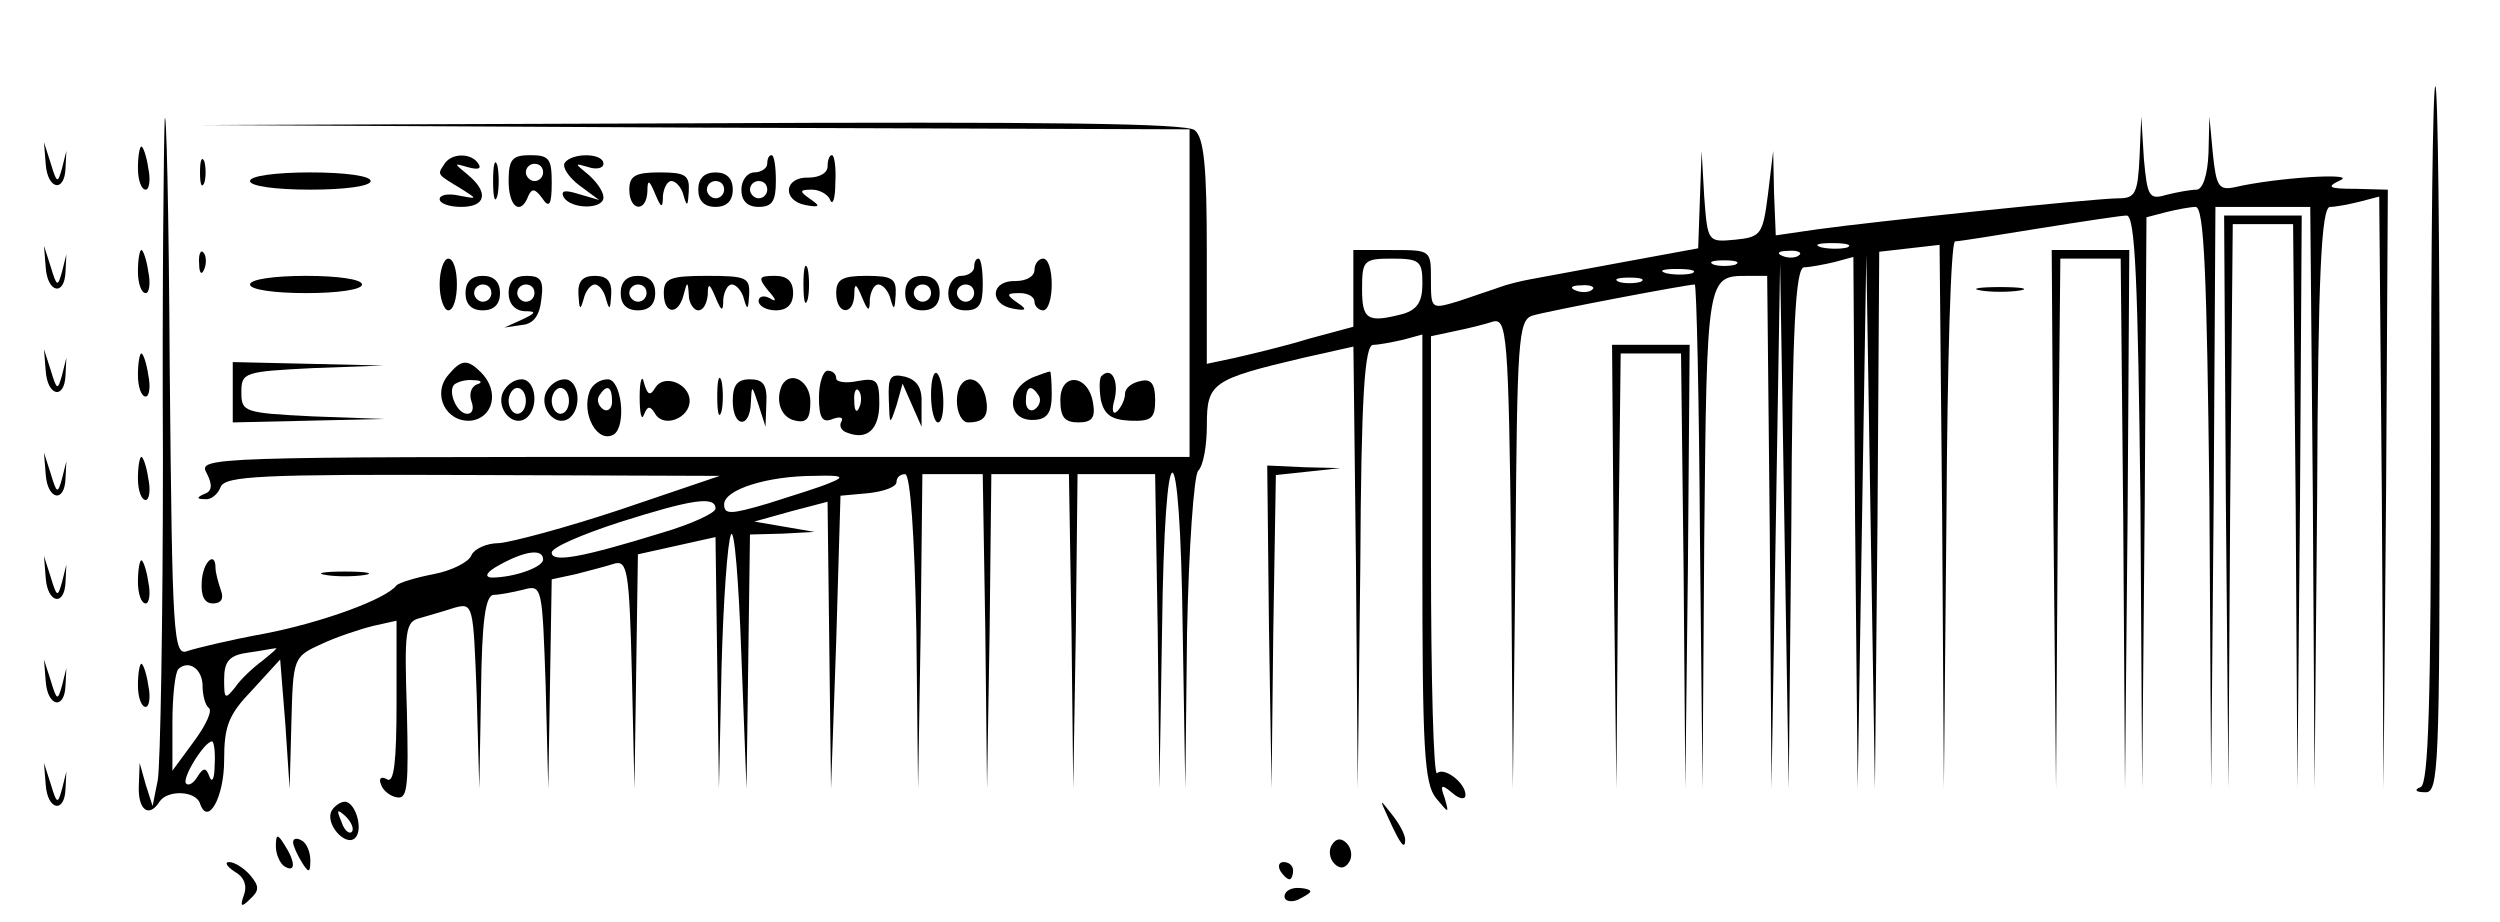 <?xml version="1.0" standalone="no"?>
<!DOCTYPE svg PUBLIC "-//W3C//DTD SVG 20010904//EN"
 "http://www.w3.org/TR/2001/REC-SVG-20010904/DTD/svg10.dtd">
<svg version="1.0" xmlns="http://www.w3.org/2000/svg"
 width="290pt" height="107pt" viewBox="0 0 290 107"
 preserveAspectRatio="xMidYMid meet">
<g transform="translate(0,107) scale(0.1,-0.1)"
fill="#000000" stroke="none">
<path d="M191 930 c-1 -25 -3 -200 -2 -390 0 -190 -3 -358 -6 -375 l-6 -30 -8
25 -7 25 -1 -27 c-1 -28 12 -37 24 -18 9 14 42 13 47 -2 9 -27 28 7 28 50 0
40 5 53 33 82 l32 35 6 -75 5 -75 2 76 c2 76 2 77 35 92 17 8 44 17 60 21 l27
6 0 -95 c0 -69 -3 -94 -11 -89 -7 4 -10 1 -7 -6 2 -7 11 -14 19 -15 12 -2 13
15 11 100 -3 93 -2 104 15 108 10 3 28 8 40 12 22 6 22 4 26 -102 l3 -108 2
113 c1 82 5 112 15 112 6 0 22 3 34 6 22 6 22 4 26 -112 l3 -119 2 121 2 122
28 6 c15 4 35 9 44 12 16 5 18 -8 21 -128 l3 -133 2 136 2 136 45 10 45 10 2
-146 2 -146 3 140 c2 77 7 147 11 155 4 8 9 -55 12 -140 l6 -155 2 148 2 147
38 1 37 2 -35 6 -35 6 43 12 42 11 2 -167 2 -166 6 170 5 170 33 3 c17 2 32 7
32 13 0 5 4 9 10 9 6 0 11 -72 13 -182 l2 -183 3 183 2 182 35 0 35 0 3 -182
2 -183 3 183 2 182 45 0 45 0 3 -182 2 -183 3 183 2 182 45 0 45 0 3 -182 2
-183 3 183 c3 245 21 245 24 0 l3 -183 2 180 c2 99 8 184 13 189 6 6 10 29 10
53 0 49 6 53 112 78 l58 13 3 -256 2 -257 3 258 c1 198 5 257 15 257 6 0 22 3
35 6 l22 6 0 -259 c0 -221 2 -262 16 -279 15 -18 15 -18 10 0 -6 16 -4 17 9 6
8 -7 15 -8 15 -2 0 14 -25 33 -33 25 -4 -3 -7 109 -7 250 l0 257 28 6 c15 3
35 8 44 11 16 4 18 -15 21 -269 l2 -273 3 272 c2 249 3 272 20 277 16 5 179
36 188 36 2 0 5 -132 6 -292 l3 -293 2 290 c3 305 3 305 50 305 l23 0 3 -297
2 -298 5 305 5 305 5 -305 5 -305 3 303 c1 234 5 302 15 302 6 0 22 3 35 6
l22 6 2 -308 3 -309 5 310 5 310 5 -310 5 -310 3 311 2 312 35 4 35 4 3 -316
2 -315 3 318 c1 174 5 317 10 317 4 0 48 7 97 15 50 8 96 15 102 15 10 0 13
-76 16 -332 l2 -333 3 331 2 332 23 6 c12 3 28 6 34 6 10 0 13 -78 16 -337 l2
-338 3 338 2 337 55 0 55 0 3 -337 2 -338 3 338 c1 261 5 337 15 337 6 0 22 3
34 6 l23 6 3 -343 2 -344 3 348 2 347 -37 1 c-32 0 -35 2 -18 10 20 9 -75 3
-122 -8 -19 -4 -22 0 -26 39 l-4 43 -1 -42 c-1 -27 -7 -43 -14 -43 -7 0 -23
-3 -35 -6 -20 -6 -22 -2 -26 42 l-3 49 -2 -47 c-2 -42 -5 -48 -24 -48 -28 0
-285 -27 -350 -36 l-48 -7 -2 49 -1 49 -6 -50 c-6 -47 -8 -50 -38 -53 -32 -3
-32 -3 -36 50 l-3 53 -2 -56 -2 -57 -87 -16 c-49 -9 -97 -18 -108 -20 -11 -2
-27 -6 -35 -9 -8 -3 -30 -10 -47 -16 -33 -10 -33 -10 -33 25 0 34 0 34 -45 34
l-45 0 0 -44 0 -45 -52 -14 c-29 -9 -68 -18 -85 -22 l-33 -7 0 130 c0 97 -3
132 -14 141 -9 8 -170 10 -582 8 l-569 -2 573 -3 572 -2 0 -190 0 -190 -575 0
c-565 0 -576 0 -565 -19 7 -14 6 -21 -3 -24 -9 -4 -9 -6 1 -6 7 -1 15 6 18 14
5 13 47 15 293 14 l286 -1 -115 -39 c-63 -21 -127 -38 -141 -39 -15 0 -29 -7
-32 -14 -3 -8 -23 -18 -44 -22 -21 -4 -40 -10 -43 -13 -12 -16 -86 -43 -153
-56 -39 -7 -80 -17 -89 -20 -17 -7 -18 15 -21 326 -1 184 -4 314 -6 289z
m1952 -147 c-7 -2 -21 -2 -30 0 -10 3 -4 5 12 5 17 0 24 -2 18 -5z m-56 -9
c-3 -3 -12 -4 -19 -1 -8 3 -5 6 6 6 11 1 17 -2 13 -5z m-437 -33 c0 -21 -6
-30 -22 -35 -42 -11 -48 -7 -48 29 0 33 2 35 35 35 32 0 35 -3 35 -29z m363
22 c-7 -2 -19 -2 -25 0 -7 3 -2 5 12 5 14 0 19 -2 13 -5z m-50 -10 c-7 -2 -21
-2 -30 0 -10 3 -4 5 12 5 17 0 24 -2 18 -5z m-60 -10 c-7 -2 -19 -2 -25 0 -7
3 -2 5 12 5 14 0 19 -2 13 -5z m-56 -9 c-3 -3 -12 -4 -19 -1 -8 3 -5 6 6 6 11
1 17 -2 13 -5z m-884 -224 c-11 -5 -44 -15 -72 -24 -44 -13 -51 -13 -51 -1 0
17 50 33 105 33 32 1 36 -1 18 -8z m-133 -30 c0 -5 -28 -18 -62 -28 -94 -29
-128 -35 -128 -23 0 6 35 21 78 35 85 27 112 31 112 16z m-200 -59 c0 -9 -34
-21 -60 -21 -9 1 -5 7 10 15 29 16 50 19 50 6z m-325 -117 c-11 -8 -26 -22
-32 -31 -12 -15 -13 -14 -13 9 0 21 6 28 28 31 15 2 29 5 32 5 3 1 -4 -5 -15
-14z m-70 -30 c0 -10 3 -22 7 -25 5 -3 -3 -20 -17 -39 l-25 -34 0 55 c0 31 3
59 7 63 12 11 28 0 28 -20z m14 -91 c0 -16 -3 -22 -6 -14 -4 11 -7 11 -14 0
-4 -7 -10 -11 -13 -8 -6 5 21 49 30 49 2 0 4 -12 3 -27z"/>
<path d="M2820 566 c0 -314 -3 -405 -12 -409 -8 -3 -6 -6 5 -6 16 -1 17 25 17
409 0 226 -2 410 -5 410 -3 0 -5 -182 -5 -404z"/>
<path d="M53 880 c2 -30 22 -34 23 -5 l1 20 -5 -20 c-5 -18 -6 -18 -13 5 l-8
25 2 -25z"/>
<path d="M160 875 c0 -14 4 -25 9 -25 4 0 6 11 3 25 -2 14 -6 25 -8 25 -2 0
-4 -11 -4 -25z"/>
<path d="M232 870 c0 -14 2 -19 5 -12 2 6 2 18 0 25 -3 6 -5 1 -5 -13z"/>
<path d="M515 879 c-8 -12 -8 -11 20 -28 19 -12 19 -12 -2 -8 -13 3 -23 1 -23
-4 0 -5 11 -9 25 -9 29 0 32 17 8 37 -17 14 -17 14 0 9 11 -3 16 -2 12 4 -8
13 -32 13 -40 -1z"/>
<path d="M572 860 c0 -19 2 -27 5 -17 2 9 2 25 0 35 -3 9 -5 1 -5 -18z"/>
<path d="M590 860 c0 -30 14 -41 23 -17 4 9 8 8 16 -3 8 -12 11 -8 11 18 0 28
-3 32 -25 32 -21 0 -25 -5 -25 -30z m40 10 c0 -5 -4 -10 -10 -10 -5 0 -10 5
-10 10 0 6 5 10 10 10 6 0 10 -4 10 -10z"/>
<path d="M655 881 c-3 -5 5 -17 17 -26 l23 -17 -24 7 c-16 5 -21 4 -17 -4 9
-14 46 -14 46 0 0 7 -8 18 -17 26 -17 14 -17 14 0 9 9 -3 17 -1 17 4 0 13 -37
13 -45 1z"/>
<path d="M890 880 c0 -5 -7 -10 -15 -10 -8 0 -15 -9 -15 -20 0 -13 7 -20 20
-20 16 0 20 7 20 30 0 17 -2 30 -5 30 -3 0 -5 -4 -5 -10z m0 -30 c0 -5 -4 -10
-10 -10 -5 0 -10 5 -10 10 0 6 5 10 10 10 6 0 10 -4 10 -10z"/>
<path d="M960 877 c0 -8 -10 -13 -22 -13 -29 1 -31 -27 -3 -32 16 -3 17 -1 5
7 -13 9 -13 11 2 11 9 0 19 -6 21 -12 3 -7 6 2 6 20 1 17 -1 32 -4 32 -3 0 -5
-6 -5 -13z"/>
<path d="M290 860 c0 -6 30 -10 70 -10 40 0 70 4 70 10 0 6 -30 10 -70 10 -40
0 -70 -4 -70 -10z"/>
<path d="M730 850 c0 -25 20 -27 21 -2 0 14 2 14 9 -3 7 -17 9 -17 9 -2 1 9 5
17 10 17 5 0 12 -8 14 -17 4 -14 5 -12 6 5 1 19 -4 22 -34 22 -28 0 -35 -4
-35 -20z"/>
<path d="M810 850 c0 -13 7 -20 20 -20 13 0 20 7 20 20 0 13 -7 20 -20 20 -13
0 -20 -7 -20 -20z m30 0 c0 -5 -4 -10 -10 -10 -5 0 -10 5 -10 10 0 6 5 10 10
10 6 0 10 -4 10 -10z"/>
<path d="M2582 488 l3 -333 2 328 3 327 35 0 35 0 3 -327 2 -328 3 333 2 332
-45 0 -45 0 2 -332z"/>
<path d="M53 760 c2 -30 22 -34 23 -5 l1 20 -5 -20 c-5 -18 -6 -18 -13 5 l-8
25 2 -25z"/>
<path d="M160 755 c0 -14 4 -25 9 -25 4 0 6 11 3 25 -2 14 -6 25 -8 25 -2 0
-4 -11 -4 -25z"/>
<path d="M231 764 c0 -11 3 -14 6 -6 3 7 2 16 -1 19 -3 4 -6 -2 -5 -13z"/>
<path d="M2382 468 l3 -313 2 308 3 307 35 0 35 0 3 -307 2 -308 3 313 2 312
-45 0 -45 0 2 -312z"/>
<path d="M510 740 c0 -16 5 -30 10 -30 6 0 10 14 10 30 0 17 -4 30 -10 30 -5
0 -10 -13 -10 -30z"/>
<path d="M932 740 c0 -19 2 -27 5 -17 2 9 2 25 0 35 -3 9 -5 1 -5 -18z"/>
<path d="M1130 760 c0 -5 -7 -10 -15 -10 -8 0 -15 -9 -15 -20 0 -13 7 -20 20
-20 16 0 20 7 20 30 0 17 -2 30 -5 30 -3 0 -5 -4 -5 -10z m0 -30 c0 -5 -4 -10
-10 -10 -5 0 -10 5 -10 10 0 6 5 10 10 10 6 0 10 -4 10 -10z"/>
<path d="M1200 757 c0 -8 -10 -13 -22 -13 -29 1 -31 -27 -3 -32 16 -3 17 -1 5
7 -13 9 -13 11 3 11 9 0 17 -4 17 -10 0 -5 5 -10 10 -10 6 0 10 14 10 30 0 17
-4 30 -10 30 -5 0 -10 -6 -10 -13z"/>
<path d="M290 740 c0 -6 28 -10 65 -10 37 0 65 4 65 10 0 6 -28 10 -65 10 -37
0 -65 -4 -65 -10z"/>
<path d="M540 730 c0 -13 7 -20 20 -20 13 0 20 7 20 20 0 13 -7 20 -20 20 -13
0 -20 -7 -20 -20z m30 0 c0 -5 -4 -10 -10 -10 -5 0 -10 5 -10 10 0 6 5 10 10
10 6 0 10 -4 10 -10z"/>
<path d="M590 730 c0 -12 7 -20 18 -21 15 0 14 -2 -3 -10 l-20 -9 20 3 c14 1
21 11 23 30 3 22 -1 27 -17 27 -14 0 -21 -6 -21 -20z m30 0 c0 -5 -4 -10 -10
-10 -5 0 -10 5 -10 10 0 6 5 10 10 10 6 0 10 -4 10 -10z"/>
<path d="M671 728 c1 -17 2 -19 6 -5 2 9 8 17 13 17 5 0 11 -8 13 -17 4 -14 5
-12 6 5 1 16 -5 22 -19 22 -14 0 -20 -6 -19 -22z"/>
<path d="M720 730 c0 -13 7 -20 20 -20 13 0 20 7 20 20 0 13 -7 20 -20 20 -13
0 -20 -7 -20 -20z m30 0 c0 -5 -4 -10 -10 -10 -5 0 -10 5 -10 10 0 6 5 10 10
10 6 0 10 -4 10 -10z"/>
<path d="M770 730 c0 -25 17 -26 23 -2 4 16 5 16 6 0 0 -10 6 -18 11 -18 6 0
10 8 11 18 0 14 2 14 9 -3 7 -17 9 -17 9 -2 1 9 5 17 10 17 5 0 12 -8 14 -17
4 -14 5 -12 6 5 1 20 -3 22 -49 22 -43 0 -50 -3 -50 -20z"/>
<path d="M891 733 c10 -11 10 -14 2 -9 -7 4 -13 2 -13 -3 0 -6 9 -11 20 -11
13 0 20 7 20 20 0 14 -7 20 -21 20 -19 0 -20 -2 -8 -17z"/>
<path d="M970 730 c0 -25 20 -27 21 -2 0 14 2 14 9 -3 7 -17 9 -17 9 -2 1 9 5
17 10 17 5 0 12 -8 14 -17 4 -14 5 -12 6 5 1 19 -4 22 -34 22 -28 0 -35 -4
-35 -20z"/>
<path d="M1050 730 c0 -13 7 -20 20 -20 13 0 20 7 20 20 0 13 -7 20 -20 20
-13 0 -20 -7 -20 -20z m30 0 c0 -5 -4 -10 -10 -10 -5 0 -10 5 -10 10 0 6 5 10
10 10 6 0 10 -4 10 -10z"/>
<path d="M2298 733 c12 -2 32 -2 45 0 12 2 2 4 -23 4 -25 0 -35 -2 -22 -4z"/>
<path d="M1872 413 l3 -258 2 253 3 252 35 0 35 0 3 -252 2 -253 3 258 2 257
-45 0 -45 0 2 -257z"/>
<path d="M53 640 c2 -30 22 -34 23 -5 l1 20 -5 -20 c-5 -18 -6 -18 -13 5 l-8
25 2 -25z"/>
<path d="M160 635 c0 -14 4 -25 9 -25 4 0 6 11 3 25 -2 14 -6 25 -8 25 -2 0
-4 -11 -4 -25z"/>
<path d="M270 615 l0 -35 88 2 87 2 -82 3 c-80 4 -83 5 -83 28 0 23 3 24 83
28 l82 3 -87 2 -88 2 0 -35z"/>
<path d="M520 635 c-19 -22 -3 -55 26 -53 26 3 34 34 12 56 -16 16 -23 15 -38
-3z m33 -11 c-7 -3 -9 -12 -6 -20 3 -8 1 -14 -5 -14 -12 0 -23 26 -15 34 4 3
13 6 22 5 10 0 11 -3 4 -5z"/>
<path d="M742 610 c0 -19 2 -29 5 -21 4 10 7 11 13 1 10 -17 40 -5 40 15 0 20
-30 32 -40 15 -6 -10 -9 -8 -13 6 -2 10 -5 3 -5 -16z"/>
<path d="M832 610 c0 -19 2 -27 5 -17 2 9 2 25 0 35 -3 9 -5 1 -5 -18z"/>
<path d="M950 609 c0 -24 4 -30 16 -25 8 3 13 2 10 -3 -3 -5 0 -11 7 -13 23
-9 37 4 37 34 0 27 -3 30 -25 26 -14 -3 -25 -1 -25 3 0 5 -4 9 -10 9 -5 0 -10
-14 -10 -31z m47 -11 c-3 -8 -6 -5 -6 6 -1 11 2 17 5 13 3 -3 4 -12 1 -19z"/>
<path d="M1031 607 c1 -31 1 -31 9 -7 l7 25 11 -25 11 -25 0 26 c1 19 -5 28
-19 32 -17 4 -20 0 -19 -26z"/>
<path d="M1080 612 c0 -18 4 -32 8 -32 9 0 8 47 -1 57 -4 3 -7 -8 -7 -25z"/>
<path d="M1200 633 c-34 -13 -33 -53 1 -50 14 1 19 9 19 29 0 15 -1 28 -2 27
-2 0 -10 -3 -18 -6z m5 -22 c3 -5 1 -12 -5 -16 -5 -3 -10 1 -10 9 0 18 6 21
15 7z"/>
<path d="M1278 634 c-3 -2 -3 -15 -1 -28 4 -17 12 -23 34 -24 25 -1 29 3 29
24 0 19 -5 25 -17 22 -10 -2 -18 -8 -18 -15 0 -6 -4 -15 -9 -20 -5 -5 -7 1 -3
14 5 22 -4 38 -15 27z"/>
<path d="M583 614 c-7 -18 11 -39 26 -30 17 11 13 46 -4 46 -9 0 -18 -7 -22
-16z m27 -9 c0 -8 -4 -15 -10 -15 -5 0 -10 7 -10 15 0 8 5 15 10 15 6 0 10 -7
10 -15z"/>
<path d="M633 614 c-7 -18 11 -39 26 -30 17 11 13 46 -4 46 -9 0 -18 -7 -22
-16z m27 -9 c0 -8 -4 -15 -10 -15 -5 0 -10 7 -10 15 0 8 5 15 10 15 6 0 10 -7
10 -15z"/>
<path d="M684 616 c-10 -26 9 -61 28 -50 15 10 9 64 -7 64 -9 0 -18 -6 -21
-14z m26 -12 c0 -8 -5 -12 -10 -9 -6 4 -8 11 -5 16 9 14 15 11 15 -7z"/>
<path d="M850 605 c0 -31 20 -33 21 -2 1 21 1 21 9 -3 l8 -25 1 28 c1 21 -4
27 -19 27 -15 0 -20 -7 -20 -25z"/>
<path d="M907 623 c-8 -18 -1 -38 16 -41 13 -3 17 3 17 22 0 24 -23 37 -33 19z"/>
<path d="M1110 605 c0 -14 6 -25 13 -25 20 0 25 9 20 31 -8 28 -33 24 -33 -6z"/>
<path d="M1230 606 c0 -20 5 -26 21 -26 15 0 20 5 17 22 -5 34 -38 37 -38 4z"/>
<path d="M53 520 c2 -30 22 -34 23 -5 l1 20 -5 -20 c-5 -18 -6 -18 -13 5 l-8
25 2 -25z"/>
<path d="M160 515 c0 -14 4 -25 9 -25 4 0 6 11 3 25 -2 14 -6 25 -8 25 -2 0
-4 -11 -4 -25z"/>
<path d="M1472 343 l3 -188 2 182 3 182 38 4 37 4 -42 1 -43 2 2 -187z"/>
<path d="M53 400 c2 -30 22 -34 23 -5 l1 20 -5 -20 c-5 -18 -6 -18 -13 5 l-8
25 2 -25z"/>
<path d="M160 395 c0 -14 4 -25 9 -25 4 0 6 11 3 25 -2 14 -6 25 -8 25 -2 0
-4 -11 -4 -25z"/>
<path d="M234 395 c-1 -16 3 -25 13 -25 10 0 13 6 9 16 -3 9 -6 20 -6 25 0 21
-15 7 -16 -16z"/>
<path d="M378 403 c12 -2 32 -2 45 0 12 2 2 4 -23 4 -25 0 -35 -2 -22 -4z"/>
<path d="M53 280 c2 -30 22 -34 23 -5 l1 20 -5 -20 c-5 -18 -6 -18 -13 5 l-8
25 2 -25z"/>
<path d="M160 275 c0 -14 4 -25 9 -25 4 0 6 11 3 25 -2 14 -6 25 -8 25 -2 0
-4 -11 -4 -25z"/>
<path d="M53 160 c2 -30 22 -34 23 -5 l1 20 -5 -20 c-5 -18 -6 -18 -13 5 l-8
25 2 -25z"/>
<path d="M385 130 c-9 -15 16 -43 27 -32 10 10 0 42 -12 42 -5 0 -12 -5 -15
-10z m23 -25 c-3 -3 -9 2 -12 12 -6 14 -5 15 5 6 7 -7 10 -15 7 -18z"/>
<path d="M1611 120 c14 -31 19 -36 19 -24 0 6 -7 19 -16 30 -14 18 -14 18 -3
-6z"/>
<path d="M320 88 c0 -9 5 -20 10 -23 13 -8 13 5 0 25 -8 13 -10 13 -10 -2z"/>
<path d="M340 93 c0 -4 5 -15 10 -23 8 -13 10 -13 10 2 0 9 -4 20 -10 23 -5 3
-10 3 -10 -2z"/>
<path d="M1545 90 c-4 -6 -3 -16 3 -22 6 -6 12 -6 17 2 4 6 3 16 -3 22 -6 6
-12 6 -17 -2z"/>
<path d="M272 59 c11 -6 15 -16 11 -27 -5 -14 -3 -15 7 -5 11 10 11 15 0 28
-7 8 -18 15 -24 15 -6 0 -3 -5 6 -11z"/>
<path d="M1485 60 c3 -5 8 -10 11 -10 2 0 4 5 4 10 0 6 -5 10 -11 10 -5 0 -7
-4 -4 -10z"/>
<path d="M1490 30 c0 -5 7 -7 15 -4 8 4 15 8 15 10 0 2 -7 4 -15 4 -8 0 -15
-4 -15 -10z"/>
</g>
</svg>
